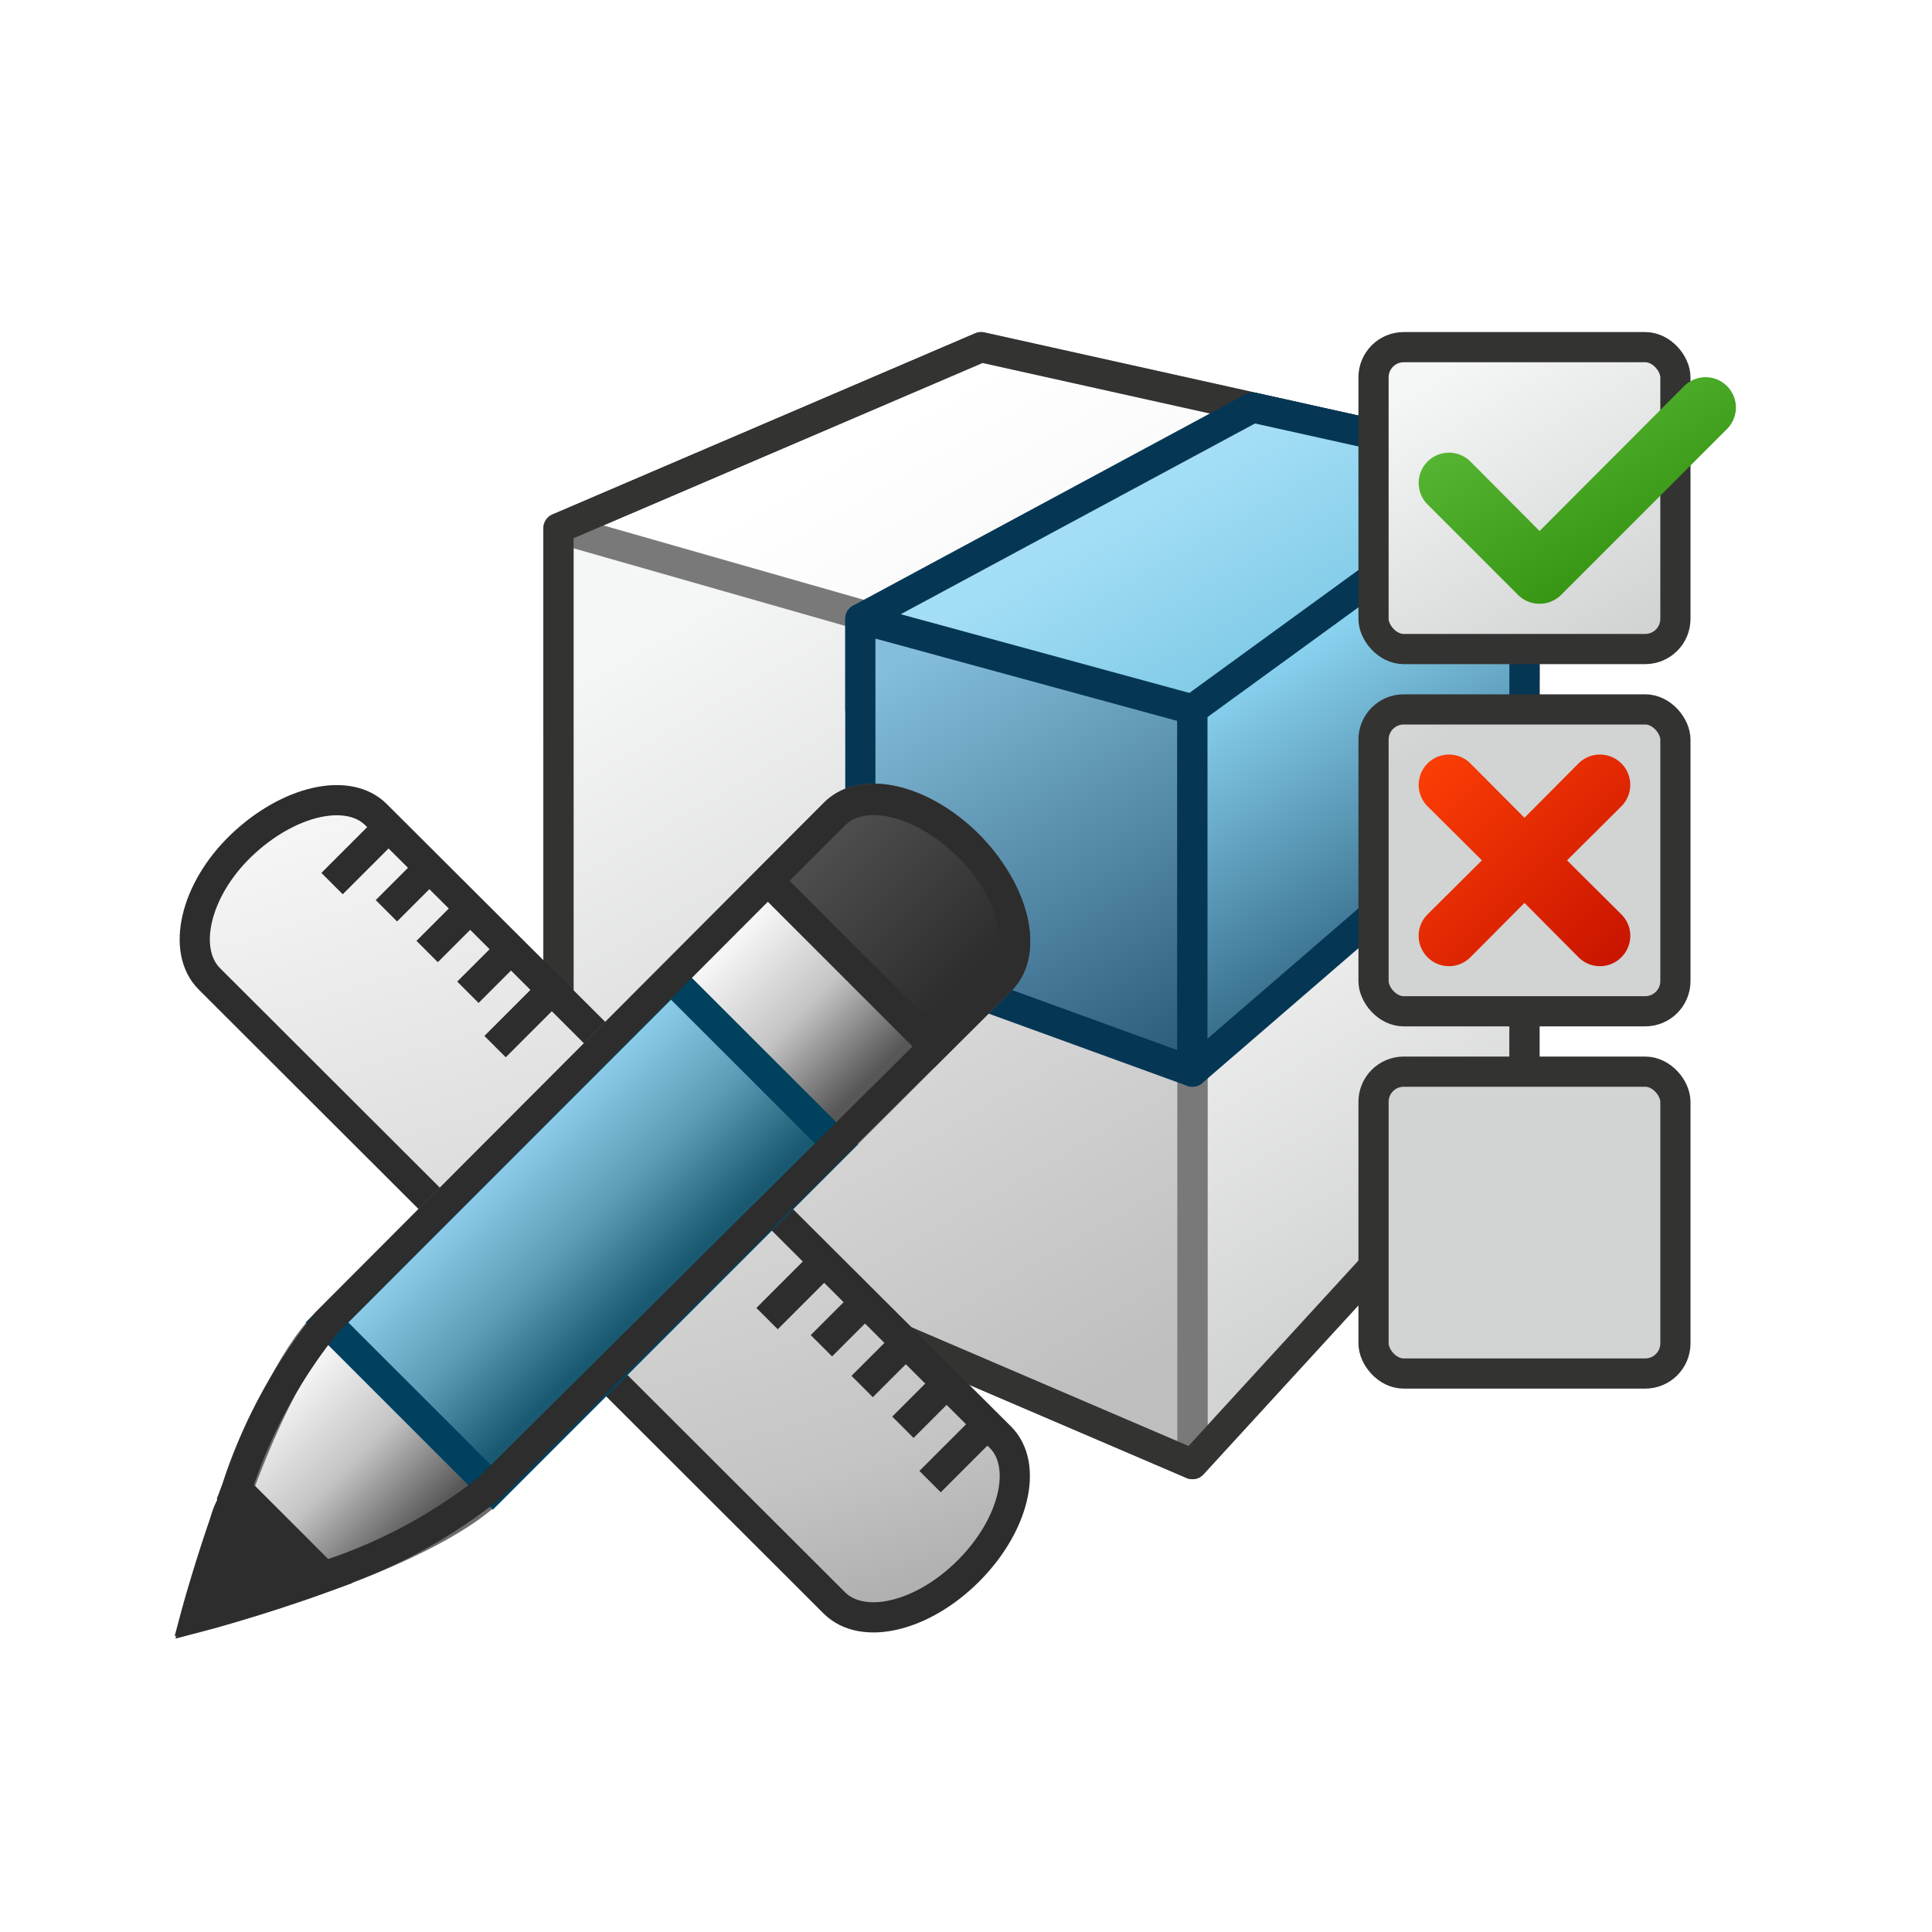 <svg id="Layer_13" data-name="Layer 13" xmlns="http://www.w3.org/2000/svg" xmlns:xlink="http://www.w3.org/1999/xlink" viewBox="0 0 64 64"><defs><style>.\33 D-White-Front-Right,.\33 D-White-Left,.\33 D-White-Top{stroke:#797979;}.\33 D-Blue-Front-Right,.\33 D-Blue-Left,.\33 D-Blue-Top,.\33 D-White-Front-Right,.\33 D-White-Left,.\33 D-White-Top,.SINGLE-White-Item-3,.cls-1,.cls-6{stroke-linecap:round;}.\33 D-Blue-Front-Right,.\33 D-Blue-Left,.\33 D-Blue-Top,.\33 D-White-Front-Right,.\33 D-White-Left,.\33 D-White-Top,.SINGLE-White-Item-3,.cls-1{stroke-linejoin:round;}.\33 D-White-Front-Right{fill:url(#linear-gradient);}.\33 D-White-Top{fill:url(#linear-gradient-2);}.\33 D-White-Left{fill:url(#linear-gradient-3);}.cls-1,.cls-8{fill:none;}.SINGLE-White-Item-3,.cls-1{stroke:#333332;}.\33 D-Blue-Front-Right,.\33 D-Blue-Left,.\33 D-Blue-Top{stroke:#053755;}.\33 D-Blue-Top{fill:url(#linear-gradient-4);}.\33 D-Blue-Left{fill:url(#linear-gradient-5);}.\33 D-Blue-Front-Right{fill:url(#linear-gradient-6);}.SINGLE-White-Item-3{fill:url(#linear-gradient-7);}.cls-2{fill:url(#linear-gradient-10);}.Error-Red{fill:url(#linear-gradient-11);}.cls-3,.cls-6,.cls-7,.cls-8{stroke:#2d2d2d;}.cls-3,.cls-4,.cls-5,.cls-6,.cls-7,.cls-8{stroke-miterlimit:10;}.cls-3{fill:url(#linear-gradient-12);}.cls-4{stroke:#6d6d6d;fill:url(#linear-gradient-13);}.cls-5{stroke:#00415f;fill:url(#linear-gradient-14);}.cls-6{fill:#2d2d2d;}.cls-7{fill:url(#linear-gradient-15);}</style><linearGradient id="linear-gradient" x1="40.53" y1="24.26" x2="49.87" y2="40.44" gradientUnits="userSpaceOnUse"><stop offset="0" stop-color="#fff"/><stop offset="1" stop-color="#d2d3d3"/></linearGradient><linearGradient id="linear-gradient-2" x1="30.59" y1="13.22" x2="39.85" y2="29.26" gradientUnits="userSpaceOnUse"><stop offset="0" stop-color="#fff"/><stop offset="1" stop-color="#f1f0f0"/></linearGradient><linearGradient id="linear-gradient-3" x1="22.42" y1="20.1" x2="37.53" y2="46.28" gradientUnits="userSpaceOnUse"><stop offset="0" stop-color="#f5f6f6"/><stop offset="0.99" stop-color="#bfbebe"/></linearGradient><linearGradient id="linear-gradient-4" x1="42.29" y1="24.34" x2="37.8" y2="16.56" gradientUnits="userSpaceOnUse"><stop offset="0" stop-color="#74c4e2"/><stop offset="1" stop-color="#a4def6"/></linearGradient><linearGradient id="linear-gradient-5" x1="38.69" y1="35.62" x2="30.53" y2="21.49" gradientUnits="userSpaceOnUse"><stop offset="0" stop-color="#2a5b79"/><stop offset="1" stop-color="#84bedc"/></linearGradient><linearGradient id="linear-gradient-6" x1="47.64" y1="30.07" x2="42.5" y2="21.17" gradientUnits="userSpaceOnUse"><stop offset="0" stop-color="#386f8d"/><stop offset="1" stop-color="#8dd7f4"/></linearGradient><linearGradient id="linear-gradient-7" x1="47.94" y1="12.06" x2="53.31" y2="21.37" gradientUnits="userSpaceOnUse"><stop offset="0" stop-color="#f5f6f6"/><stop offset="0.99" stop-color="#d2d3d3"/></linearGradient><linearGradient id="linear-gradient-10" x1="51.23" y1="12.98" x2="54.28" y2="18.26" gradientUnits="userSpaceOnUse"><stop offset="0" stop-color="#55b432"/><stop offset="1" stop-color="#379614"/></linearGradient><linearGradient id="linear-gradient-11" x1="47.41" y1="25.41" x2="53.83" y2="31.83" gradientUnits="userSpaceOnUse"><stop offset="0" stop-color="#fa3c05"/><stop offset="1" stop-color="#c81400"/></linearGradient><linearGradient id="linear-gradient-12" x1="14.22" y1="20.96" x2="32.05" y2="79.27" gradientUnits="userSpaceOnUse"><stop offset="0" stop-color="#fff"/><stop offset="0.5" stop-color="#c4c4c4"/><stop offset="0.9" stop-color="#575757"/></linearGradient><linearGradient id="linear-gradient-13" x1="22.05" y1="43.56" x2="16.56" y2="38.07" gradientUnits="userSpaceOnUse"><stop offset="0.1" stop-color="#575757"/><stop offset="0.5" stop-color="#c4c4c4"/><stop offset="1" stop-color="#fff"/></linearGradient><linearGradient id="linear-gradient-14" x1="22.02" y1="43.6" x2="16.53" y2="38.1" gradientTransform="translate(34.53 -1.66) rotate(45.01)" gradientUnits="userSpaceOnUse"><stop offset="0.1" stop-color="#195a72"/><stop offset="0.5" stop-color="#5a9cb5"/><stop offset="1" stop-color="#93d2f0"/></linearGradient><linearGradient id="linear-gradient-15" x1="27.38" y1="27.22" x2="32.9" y2="32.74" gradientUnits="userSpaceOnUse"><stop offset="0" stop-color="#505050"/><stop offset="0.9" stop-color="#2d2d2d"/></linearGradient></defs><polygon class="3D-White-Front-Right" points="50.5 15.5 39.5 23.5 39.5 48.5 50.5 36.5 50.5 15.5"/><polygon class="3D-White-Top" points="18.5 17.5 32.5 11.5 50.5 15.5 50.5 22.5 39.5 31.5 18.5 24.5 18.5 17.5"/><polygon class="3D-White-Left" points="18.5 17.5 18.5 39.5 39.5 48.5 39.5 23.5 18.5 17.5"/><polygon class="cls-1" points="32.5 11.5 18.5 17.5 18.5 24.5 18.5 39.5 39.5 48.5 50.5 36.5 50.5 22.5 50.5 15.5 32.5 11.5"/><polygon class="3D-Blue-Top" points="28.5 23.5 28.5 20.5 41.5 13.5 50.5 15.5 50.5 18.5 39.5 26.5 28.5 23.5"/><polygon class="3D-Blue-Left" points="28.5 31.5 28.5 20.5 39.5 23.5 39.5 35.5 28.5 31.5"/><polygon class="3D-Blue-Front-Right" points="50.5 15.5 39.5 23.5 39.5 35.5 50.5 26 50.5 15.5"/><rect class="SINGLE-White-Item-3" x="45.5" y="11.5" width="10" height="10" rx="1"/><rect class="SINGLE-White-Item-3" x="45.5" y="23.5" width="10" height="10" rx="1"/><rect class="SINGLE-White-Item-3" x="45.5" y="35.5" width="10" height="10" rx="1"/><path class="cls-2" d="M51,20a1,1,0,0,1-.71-.29l-3-3a1,1,0,0,1,1.42-1.42L51,17.59l4.79-4.8a1,1,0,0,1,1.42,1.42l-5.5,5.5A1,1,0,0,1,51,20Z"/><path class="Error-Red" d="M51.91,28.5l1.8-1.79a1,1,0,0,0-1.42-1.42l-1.79,1.8-1.79-1.8a1,1,0,0,0-1.42,1.42l1.8,1.79-1.8,1.79a1,1,0,0,0,0,1.42,1,1,0,0,0,1.42,0l1.79-1.8,1.79,1.8a1,1,0,0,0,1.42,0,1,1,0,0,0,0-1.42Z"/><path class="cls-3" d="M33.14,47.61,12.47,27C11.54,26.05,9.55,26.52,8,28s-2,3.5-1.06,4.43L27.64,53.1c.94.93,2.92.46,4.44-1.06S34.07,48.54,33.14,47.61Z"/><path class="cls-4" d="M32.09,28c-1.52-1.52-3.5-2-4.44-1.06L10.83,43.8c-2.35,2.35-4.32,9.78-4.32,9.78S14,51.65,16.32,49.3L33.15,32.47C34.08,31.54,33.61,29.55,32.09,28Z"/><rect class="cls-5" x="11.21" y="36.97" width="16.12" height="7.77" transform="translate(-23.24 25.6) rotate(-45.01)"/><path class="cls-6" d="M10.76,52.24,7.87,49.35C7,51.59,6.51,53.58,6.51,53.58S8.51,53.06,10.76,52.24Z"/><path class="cls-7" d="M33.15,32.47c.93-.93.46-2.92-1.06-4.43s-3.5-2-4.44-1.06l-2.2,2.2,5.49,5.49Z"/><path class="cls-8" d="M32.09,28c-1.52-1.52-3.5-2-4.44-1.06L10.83,43.8a17.28,17.28,0,0,0-3,5.55v0c-.05.12-.09.25-.14.37a0,0,0,0,1,0,0c0,.13-.09.26-.14.39h0c-.05.13-.09.26-.13.39h0c-.58,1.69-.93,3-.93,3s1.53-.4,3.41-1h0l.38-.13,0,0,.35-.12,0,0a17.12,17.12,0,0,0,5.56-2.94L33.15,32.47C34.08,31.54,33.61,29.55,32.09,28Z"/><line class="cls-8" x1="27.21" y1="41.88" x2="25.41" y2="43.68"/><line class="cls-8" x1="28.56" y1="43.23" x2="27.21" y2="44.58"/><line class="cls-8" x1="29.91" y1="44.58" x2="28.56" y2="45.93"/><line class="cls-8" x1="31.26" y1="45.93" x2="29.91" y2="47.28"/><line class="cls-8" x1="32.61" y1="47.28" x2="30.81" y2="49.08"/><line class="cls-8" x1="12.8" y1="27.47" x2="11" y2="29.27"/><line class="cls-8" x1="14.15" y1="28.82" x2="12.8" y2="30.17"/><line class="cls-8" x1="15.5" y1="30.17" x2="14.15" y2="31.52"/><line class="cls-8" x1="16.85" y1="31.52" x2="15.5" y2="32.87"/><line class="cls-8" x1="18.2" y1="32.87" x2="16.4" y2="34.67"/></svg>